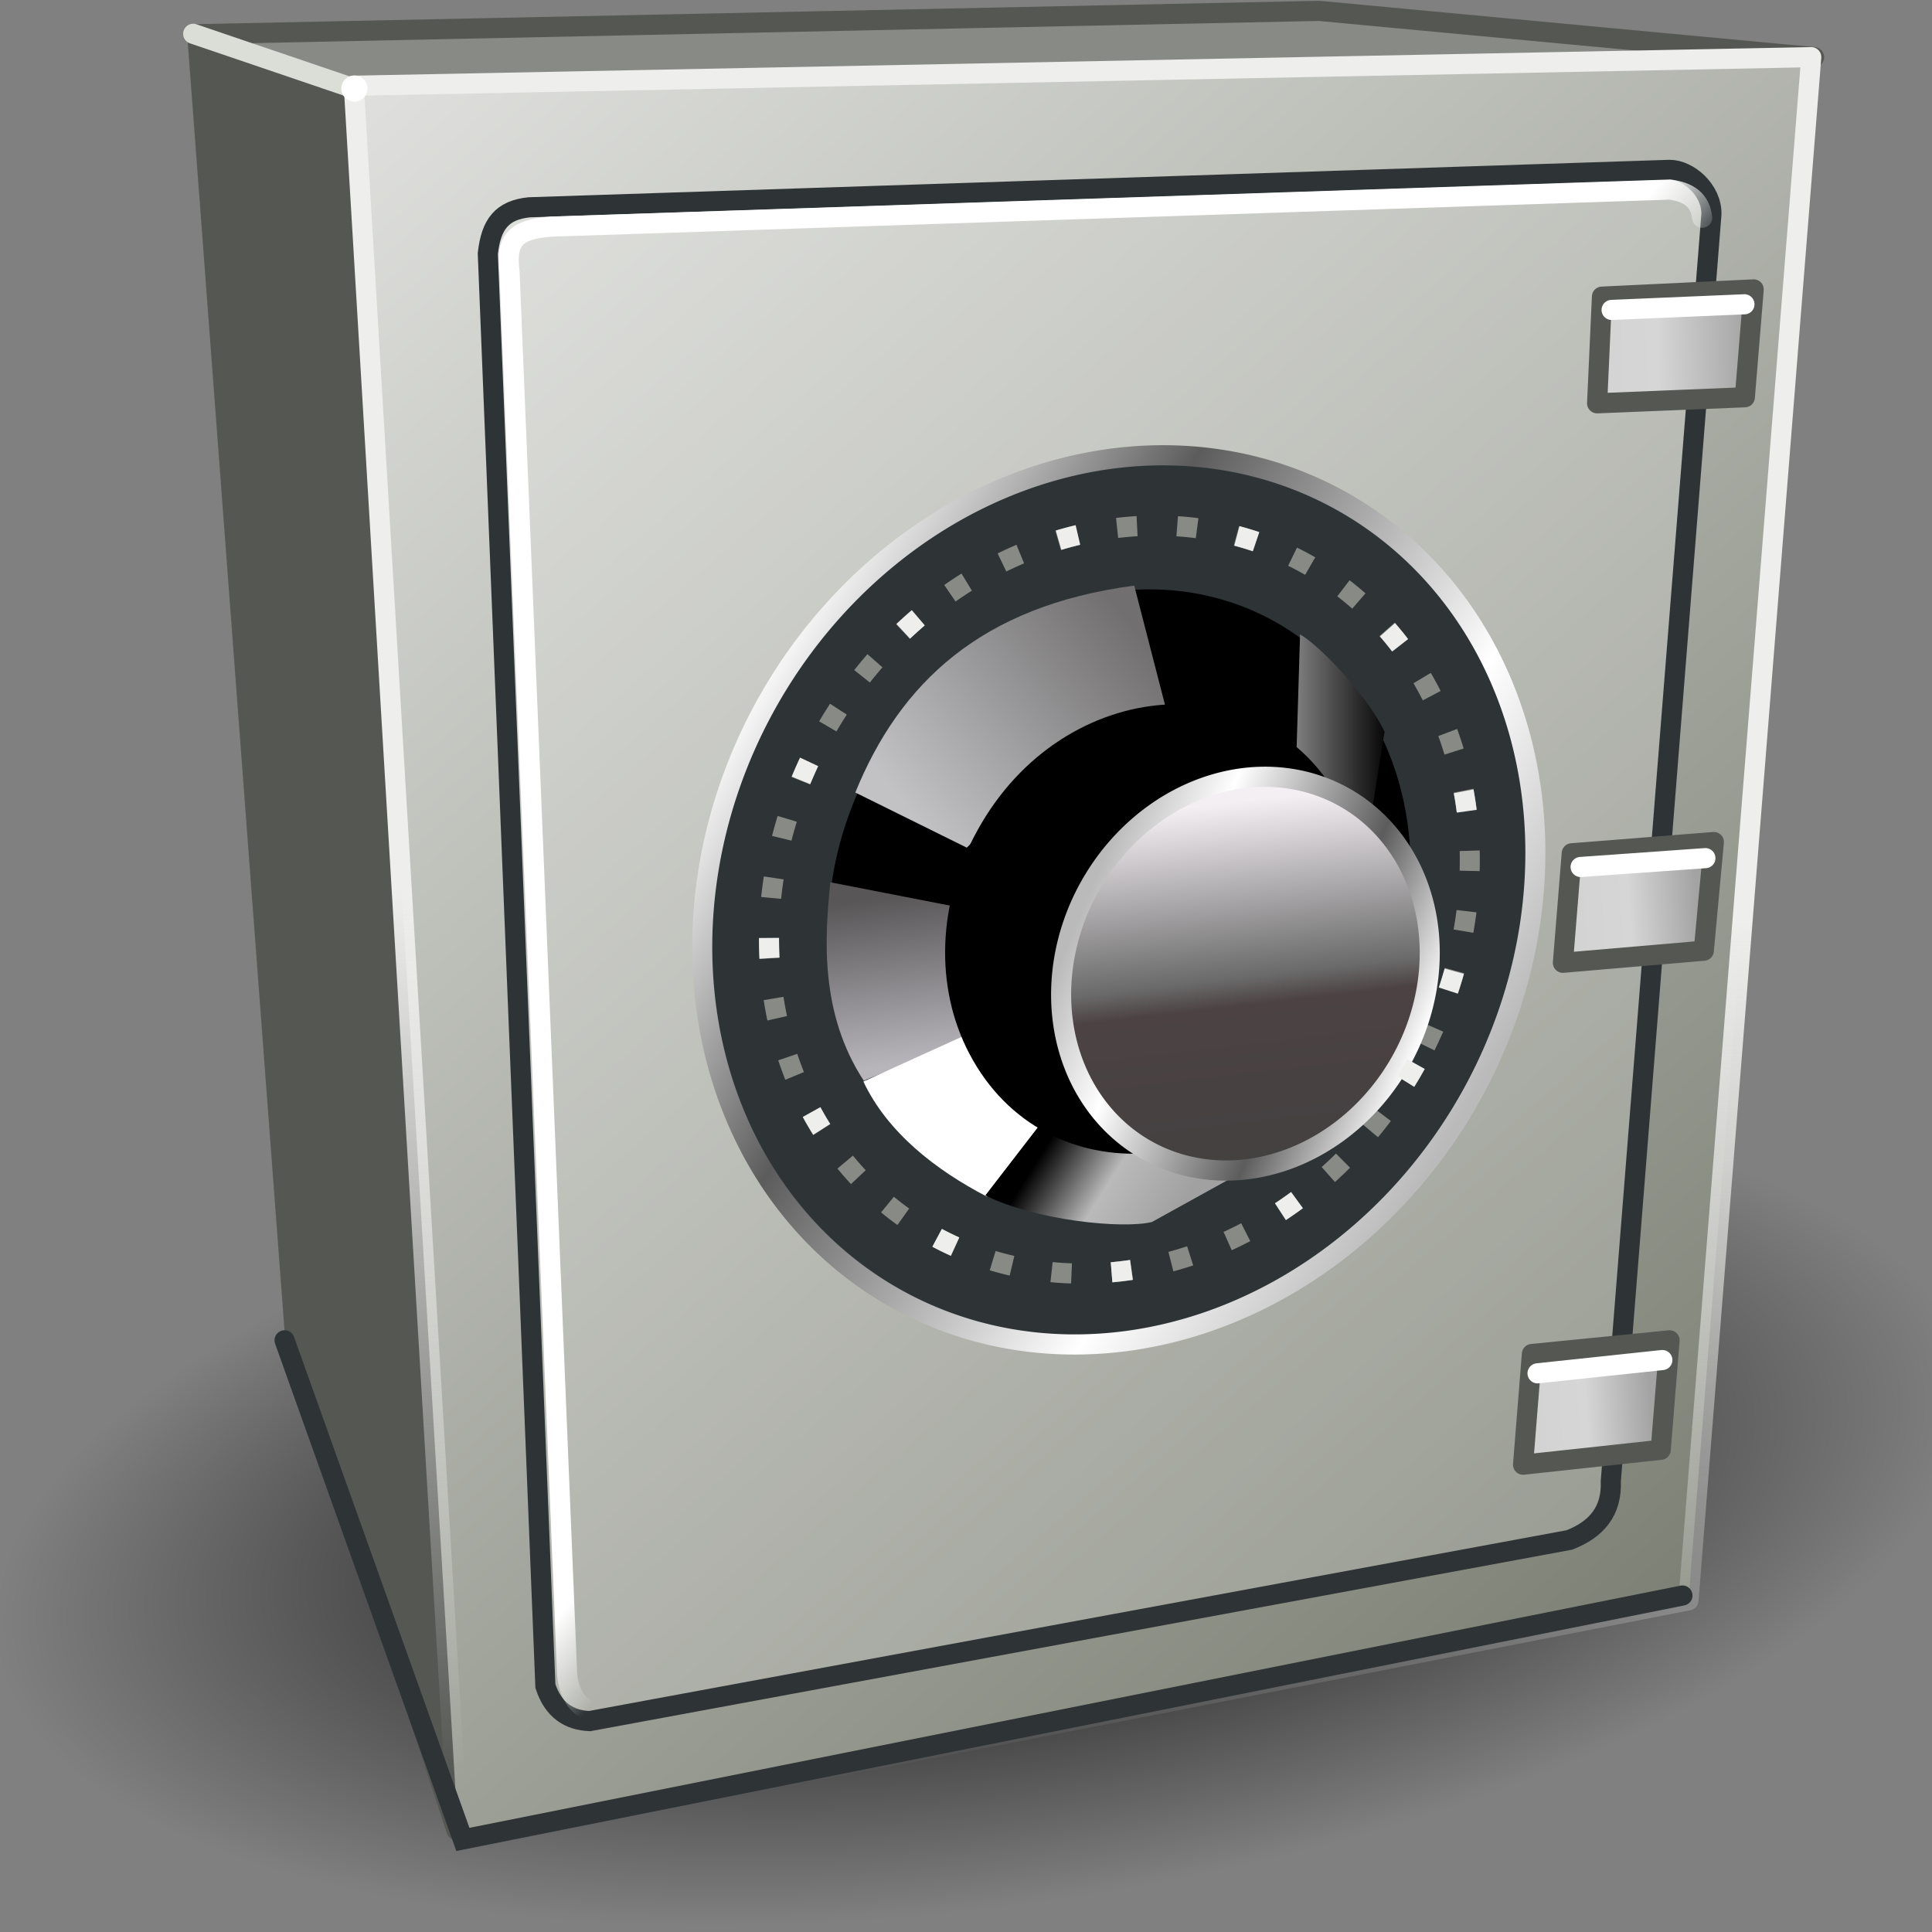 <svg xmlns="http://www.w3.org/2000/svg" width="48" height="48" xmlns:xlink="http://www.w3.org/1999/xlink"><rect width="100%" height="100%" fill="#808080" stroke="none"/><defs><linearGradient id="s"><stop offset="0" stop-color="#eeeeec"/><stop offset="1" stop-color="#eeeeec" stop-opacity="0"/></linearGradient><linearGradient id="r"><stop offset="0"/><stop offset="1" stop-opacity="0"/></linearGradient><linearGradient id="q"><stop offset="0" stop-color="#f4eff3"/><stop offset=".403" stop-color="#6a6a6a"/><stop offset=".467" stop-color="#4c4243"/><stop offset="1" stop-color="#404040"/></linearGradient><linearGradient id="l"><stop offset="0"/><stop offset=".5" stop-color="#bababa"/><stop offset="1" stop-color="#a1a1a1"/></linearGradient><linearGradient id="k"><stop offset="0" stop-color="#838383"/><stop offset="1"/></linearGradient><linearGradient id="i"><stop offset="0" stop-color="#585657"/><stop offset="1" stop-color="#b7b5ba"/></linearGradient><linearGradient id="h"><stop offset="0" stop-color="#c2c2c4"/><stop offset="1" stop-color="#716f70"/></linearGradient><linearGradient><stop offset="0" stop-color="#737670"/><stop offset="1"/></linearGradient><linearGradient id="d"><stop offset="0" stop-color="#d3d3d3"/><stop offset=".437" stop-color="#d6d6d6"/><stop offset="1" stop-color="#a3a3a3"/></linearGradient><linearGradient id="c"><stop offset="0" stop-color="#fff"/><stop offset="1" stop-color="#fff" stop-opacity="0"/></linearGradient><linearGradient id="b"><stop offset="0" stop-color="#bababa"/><stop offset=".252" stop-color="#fff"/><stop offset=".477" stop-color="#a8a8a8"/><stop offset=".68" stop-color="#5c5c5c"/><stop offset="1" stop-color="#fff"/></linearGradient><linearGradient id="a"><stop offset="0" stop-color="#dfe0dd"/><stop offset="1" stop-color="#7e8276"/></linearGradient><linearGradient id="u" x1="9.76" x2="41.372" y1="3.446" y2="39.625" xlink:href="#a" gradientUnits="userSpaceOnUse" gradientTransform="matrix(1.027 0 0 1.027 -1.012 -1.248)"/><linearGradient x1="33.978" x2="22.72" y1="15.17" y2="14.81" xlink:href="#b" gradientUnits="userSpaceOnUse"/><linearGradient id="x" x1="40.616" x2="42.151" y1="6.271" y2="7.449" xlink:href="#c" gradientUnits="userSpaceOnUse" gradientTransform="matrix(1.027 0 0 1.027 -1.012 -1.248)"/><linearGradient id="y" x1="39.357" x2="43.321" y1="9.589" y2="9.482" xlink:href="#d" gradientUnits="userSpaceOnUse" gradientTransform="matrix(1.027 0 0 1.027 -1.012 -1.248)"/><linearGradient id="z" x1="39.107" x2="42.036" y1="23.125" y2="22.911" xlink:href="#e" gradientUnits="userSpaceOnUse" gradientTransform="matrix(1.027 0 0 1.027 -1.012 -1.248)"/><linearGradient id="e"><stop offset="0" stop-color="#d3d3d3"/><stop offset=".437" stop-color="#d6d6d6"/><stop offset="1" stop-color="#a3a3a3"/></linearGradient><linearGradient x1="39.357" x2="43.321" y1="9.589" y2="9.482" gradientTransform="translate(-39.357 -7.964)" gradientUnits="userSpaceOnUse" xlink:href="#e"/><linearGradient id="w" x1="38.143" x2="40.929" y1="35.375" y2="35.196" xlink:href="#f" gradientUnits="userSpaceOnUse" gradientTransform="matrix(1.027 0 0 1.027 -1.012 -1.248)"/><linearGradient id="f"><stop offset="0" stop-color="#d3d3d3"/><stop offset=".437" stop-color="#d6d6d6"/><stop offset="1" stop-color="#a3a3a3"/></linearGradient><linearGradient x1="39.357" x2="43.321" y1="9.589" y2="9.482" gradientTransform="translate(-39.357 -7.964)" gradientUnits="userSpaceOnUse" xlink:href="#f"/><linearGradient id="g"><stop offset="0" stop-color="#d3d3d3"/><stop offset=".437" stop-color="#d6d6d6"/><stop offset="1" stop-color="#a3a3a3"/></linearGradient><linearGradient x1="39.357" x2="43.321" y1="9.589" y2="9.482" gradientTransform="translate(-39.357 -7.964)" gradientUnits="userSpaceOnUse" xlink:href="#g"/><linearGradient x1="68.616" x2="71.473" y1="14.893" y2="12.571" xlink:href="#h" gradientUnits="userSpaceOnUse" gradientTransform="translate(6.893)"/><linearGradient x1="68.465" x2="68.652" y1="15.732" y2="17.839" xlink:href="#i" gradientUnits="userSpaceOnUse" gradientTransform="translate(2.732 .018)"/><linearGradient x1="68.465" x2="68.652" y1="15.732" y2="17.839" xlink:href="#j" gradientUnits="userSpaceOnUse" gradientTransform="translate(2.732 .018)"/><linearGradient id="j"><stop offset="0" stop-color="#585657"/><stop offset="1" stop-color="#b7b5ba"/></linearGradient><linearGradient x1="68.465" x2="68.652" y1="15.732" y2="17.839" gradientTransform="translate(-67.644 -15.455)" gradientUnits="userSpaceOnUse" xlink:href="#j"/><linearGradient x1="80.211" x2="81.449" y1="13.703" y2="13.703" xlink:href="#k" gradientUnits="userSpaceOnUse"/><linearGradient x1="77.085" x2="78.645" y1="18.963" y2="19.948" xlink:href="#l" gradientUnits="userSpaceOnUse"/><linearGradient x1="77.085" x2="78.645" y1="18.963" y2="19.948" gradientTransform="matrix(1.686 0 0 1.684 -103.723 -4.314)" xlink:href="#m" gradientUnits="userSpaceOnUse"/><linearGradient id="m"><stop offset="0"/><stop offset=".5" stop-color="#bababa"/><stop offset="1" stop-color="#a1a1a1"/></linearGradient><linearGradient x1="72.436" x2="72.731" y1="15.763" y2="17.855" xlink:href="#n" gradientUnits="userSpaceOnUse" gradientTransform="matrix(1.686 0 0 1.684 -99.118 -4.284)"/><linearGradient id="n"><stop offset="0" stop-color="#585657"/><stop offset="1" stop-color="#b7b5ba"/></linearGradient><linearGradient x1="68.616" x2="71.473" y1="14.893" y2="12.571" xlink:href="#o" gradientUnits="userSpaceOnUse" gradientTransform="matrix(1.686 0 0 1.684 -92.104 -4.314)"/><linearGradient id="o"><stop offset="0" stop-color="#c2c2c4"/><stop offset="1" stop-color="#716f70"/></linearGradient><linearGradient x1="80.211" x2="81.449" y1="13.703" y2="13.703" xlink:href="#p" gradientUnits="userSpaceOnUse"/><linearGradient id="p"><stop offset="0" stop-color="#838383"/><stop offset="1"/></linearGradient><linearGradient x1="80.211" x2="81.449" y1="13.703" y2="13.703" gradientTransform="matrix(1.686 0 0 1.684 -103.723 -4.314)" gradientUnits="userSpaceOnUse" xlink:href="#p"/><linearGradient x1="23.238" x2="34.307" y1="16.427" y2="15.195" xlink:href="#b" gradientUnits="userSpaceOnUse"/><linearGradient x1="25.31" x2="32.927" y1="11.087" y2="21.83" xlink:href="#q" gradientUnits="userSpaceOnUse"/><radialGradient id="t" cx="25.75" cy="40.75" r="19.75" xlink:href="#r" fx="25.75" fy="40.75" gradientTransform="matrix(1 0 0 .367 0 25.791)" gradientUnits="userSpaceOnUse"/><linearGradient id="v" x1="17.974" x2="17.477" y1="22.286" y2="44.357" xlink:href="#s" gradientUnits="userSpaceOnUse"/><linearGradient x1="33.978" x2="22.72" y1="15.17" y2="14.81" xlink:href="#b" gradientUnits="userSpaceOnUse"/><linearGradient x1="80.211" x2="81.449" y1="13.703" y2="13.703" xlink:href="#p" gradientUnits="userSpaceOnUse" gradientTransform="matrix(1.686 0 0 1.684 -103.723 -4.314)"/><linearGradient x1="68.616" x2="71.473" y1="14.893" y2="12.571" xlink:href="#o" gradientUnits="userSpaceOnUse" gradientTransform="matrix(1.686 0 0 1.684 -92.104 -4.314)"/><linearGradient x1="72.436" x2="72.731" y1="15.763" y2="17.855" xlink:href="#n" gradientUnits="userSpaceOnUse" gradientTransform="matrix(1.686 0 0 1.684 -99.118 -4.284)"/><linearGradient x1="77.085" x2="78.645" y1="18.963" y2="19.948" xlink:href="#m" gradientUnits="userSpaceOnUse" gradientTransform="matrix(1.686 0 0 1.684 -103.723 -4.314)"/><linearGradient x1="25.31" x2="32.927" y1="11.087" y2="21.83" xlink:href="#q" gradientUnits="userSpaceOnUse"/><linearGradient x1="23.238" x2="34.307" y1="16.427" y2="15.195" xlink:href="#b" gradientUnits="userSpaceOnUse"/><linearGradient id="E" x1="77.085" x2="78.645" y1="18.963" y2="19.948" xlink:href="#m" gradientUnits="userSpaceOnUse" gradientTransform="matrix(1.966 0 0 1.964 -125.581 -8.737)"/><linearGradient id="D" x1="72.436" x2="72.731" y1="15.763" y2="17.855" xlink:href="#n" gradientUnits="userSpaceOnUse" gradientTransform="matrix(1.966 0 0 1.964 -120.211 -8.701)"/><linearGradient id="C" x1="68.616" x2="71.473" y1="14.893" y2="12.571" xlink:href="#o" gradientUnits="userSpaceOnUse" gradientTransform="matrix(1.966 0 0 1.964 -112.032 -8.737)"/><linearGradient id="B" x1="80.211" x2="81.449" y1="13.703" y2="13.703" xlink:href="#p" gradientUnits="userSpaceOnUse" gradientTransform="matrix(1.966 0 0 1.964 -125.581 -8.737)"/><linearGradient id="F" x1="25.31" x2="32.927" y1="11.087" y2="21.83" xlink:href="#q" gradientUnits="userSpaceOnUse"/><linearGradient id="G" x1="23.238" x2="34.307" y1="16.427" y2="15.195" xlink:href="#b" gradientUnits="userSpaceOnUse"/><linearGradient id="A" x1="33.978" x2="22.72" y1="15.17" y2="14.81" xlink:href="#b" gradientUnits="userSpaceOnUse"/></defs><g><path fill="url(#t)" d="M45.5 40.75a19.75 7.25 0 1 1-39.5 0 19.75 7.25 0 1 1 39.5 0z" transform="matrix(1.238 -.166 .165 1.346 -14.246 -13.04)" color="#000" overflow="visible" enable-background="accumulate"/><path fill="#555753" d="M7.4 33.27L4.9.8l3.95 1.45 2.54 43.32z"/><path fill="#888a85" d="M4.9.8L32.56.26l12.3 1.1-36.06.77z" color="#000" overflow="visible" enable-background="accumulate"/><path fill="none" stroke="#555753" stroke-width=".5" d="M11.34 45.47l-4-12.14L4.9.85 32.77.27l12.3 1.15z" stroke-linejoin="round"/><path fill="none" stroke="#daded7" stroke-width=".5" d="M8.8 2.2L4.8.84" stroke-linecap="round"/><path fill="url(#u)" stroke="url(#v)" stroke-width=".5" d="M45 1.42l-3.05 38.34-30.56 5.97-2.6-43.6z" color="#000" stroke-linejoin="round" overflow="visible" enable-background="accumulate"/><path fill="none" stroke="#2e3436" stroke-width=".5" d="M7.07 33.3l4.43 12.4 30.3-6.06" stroke-linecap="round"/><path fill="#fff" fill-opacity=".192" stroke="#2e3436" stroke-width=".5" d="M12.12 6.3c.08-.73.35-1.08 1.03-1.15l28.33-.93c.47 0 1.05.5 1.04 1.1l-2.5 31.48c.03.75-.36 1.2-1.03 1.46l-24.34 4.5c-.5-.02-.9-.26-1.1-.87z" color="#000" overflow="visible" enable-background="accumulate"/><path fill="url(#w)" stroke="#555753" stroke-width=".5" d="M38.06 33.64l-.22 2.75 3.42-.37.22-2.72z" color="#000" stroke-linejoin="round" overflow="visible" enable-background="accumulate"/><path fill="#fff" d="M9.13 2.2a.32.32 0 1 1-.65 0 .32.32 0 1 1 .65 0z" color="#000" overflow="visible" enable-background="accumulate"/><path fill="none" stroke="url(#x)" stroke-width=".5" d="M14.74 42.5c-.3 0-.6-.35-.65-.9L12.66 6.77c-.1-.8.13-1.07 1.03-1.14l27.8-.92c.45.06.75.25.8.7" color="#000" stroke-linecap="round" overflow="visible" enable-background="accumulate"/><g stroke-width=".5"><path fill="url(#y)" stroke="#555753" d="M39.8 7.37l-.12 2.65 3.67-.15.22-2.68z" color="#000" stroke-linejoin="round" overflow="visible" enable-background="accumulate"/><path fill="none" stroke="#fff" d="M40.04 7.7l3.3-.14" stroke-linecap="round"/></g><g stroke-width=".5"><path fill="url(#z)" stroke="#555753" d="M39.05 21.2l-.22 2.72 3.5-.3.25-2.7z" color="#000" stroke-linejoin="round" overflow="visible" enable-background="accumulate"/><path fill="none" stroke="#fff" d="M39.27 21.54l3.1-.22" stroke-linecap="round"/></g><path fill="none" stroke="#fff" stroke-width=".5" d="M38.2 34.12l3.1-.33" stroke-linecap="round"/><path fill="#2e3436" stroke="url(#A)" stroke-width=".27" d="M33.94 15.2a5.45 6.1 0 1 1-10.9 0 5.45 6.1 0 1 1 10.9 0z" transform="matrix(1.607 .892 -.904 1.626 -4.246 -27.771)" color="#000" overflow="visible" enable-background="accumulate"/><path fill="none" stroke="#888a85" stroke-width=".321" d="M33.94 15.2a5.45 6.1 0 1 1-10.9 0 5.45 6.1 0 1 1 10.9 0z" transform="matrix(1.352 .75 -.76 1.368 .845 -19.811)" color="#000" stroke-dasharray="0.321, 0.643" overflow="visible" enable-background="accumulate"/><path stroke="#000" stroke-width=".401" d="M33.94 15.2a5.45 6.1 0 1 1-10.9 0 5.45 6.1 0 1 1 10.9 0z" transform="matrix(1.085 .602 -.61 1.098 6.171 -11.489)" color="#000" overflow="visible" enable-background="accumulate"/><path fill="url(#B)" d="M32.2 19.04l.1-3.28c.54.32 1.68 1.54 2.1 2.42l-.5 3.13c-.54-.65-1.1-1.93-1.7-2.26z"/><path fill="url(#C)" d="M28.98 17.65l-.8-3.1c-3.82.5-5.83 2.44-6.93 5.14l2.77 1.37c1.53-1.58 3.3-2.7 4.96-3.42z" color="#000" overflow="visible" enable-background="accumulate"/><path fill="url(#D)" d="M20.63 21.92c-.14 1.35-.27 3.25.83 4.93l2.94-1.2c-.67-1.1-.38-1.94-.23-3.04z" color="#000" overflow="visible" enable-background="accumulate"/><path fill="#fff" d="M24.18 25.63l-2.73 1.24c.6 1.27 1.8 2.2 3.07 2.86l1.67-2.03c-.92-.6-1.67-1.08-2.02-2.07z" color="#000" overflow="visible" enable-background="accumulate"/><path fill="url(#E)" d="M26.1 27.6c1.6.6 3.2 1.28 4.87 1.46l-2.35 1.3c-.73.18-2.9-.04-4.14-.66z" color="#000" overflow="visible" enable-background="accumulate"/><path fill="none" d="M28.27 15.04c1.4-.18 3.2.43 3.9.98l.66 2.88c-1-1-2.84-1.63-4-1.7z" color="#000" overflow="visible" enable-background="accumulate"/><path d="M33.14 25.54c-2.14 3.86-7.17 4.22-9.05.65-.88-1.66-.8-3.78.2-5.57 2.13-3.86 7.16-4.22 9.04-.65.87 1.65.8 3.77-.2 5.56z" color="#000" overflow="visible" enable-background="accumulate"/><path fill="url(#F)" stroke="url(#G)" stroke-width=".611" d="M33.94 15.2a5.45 6.1 0 1 1-10.9 0 5.45 6.1 0 1 1 10.9 0z" transform="matrix(.711 .395 -.4 .72 16.766 1.993)" color="#000" overflow="visible" enable-background="accumulate"/><path fill="none" stroke="#eeeeec" stroke-width=".321" d="M33.94 15.2a5.45 6.1 0 1 1-10.9 0 5.45 6.1 0 1 1 10.9 0z" transform="matrix(1.352 .75 -.76 1.368 .845 -19.811)" color="#000" stroke-dasharray="0.321, 2.572" overflow="visible" enable-background="accumulate"/></g></svg>